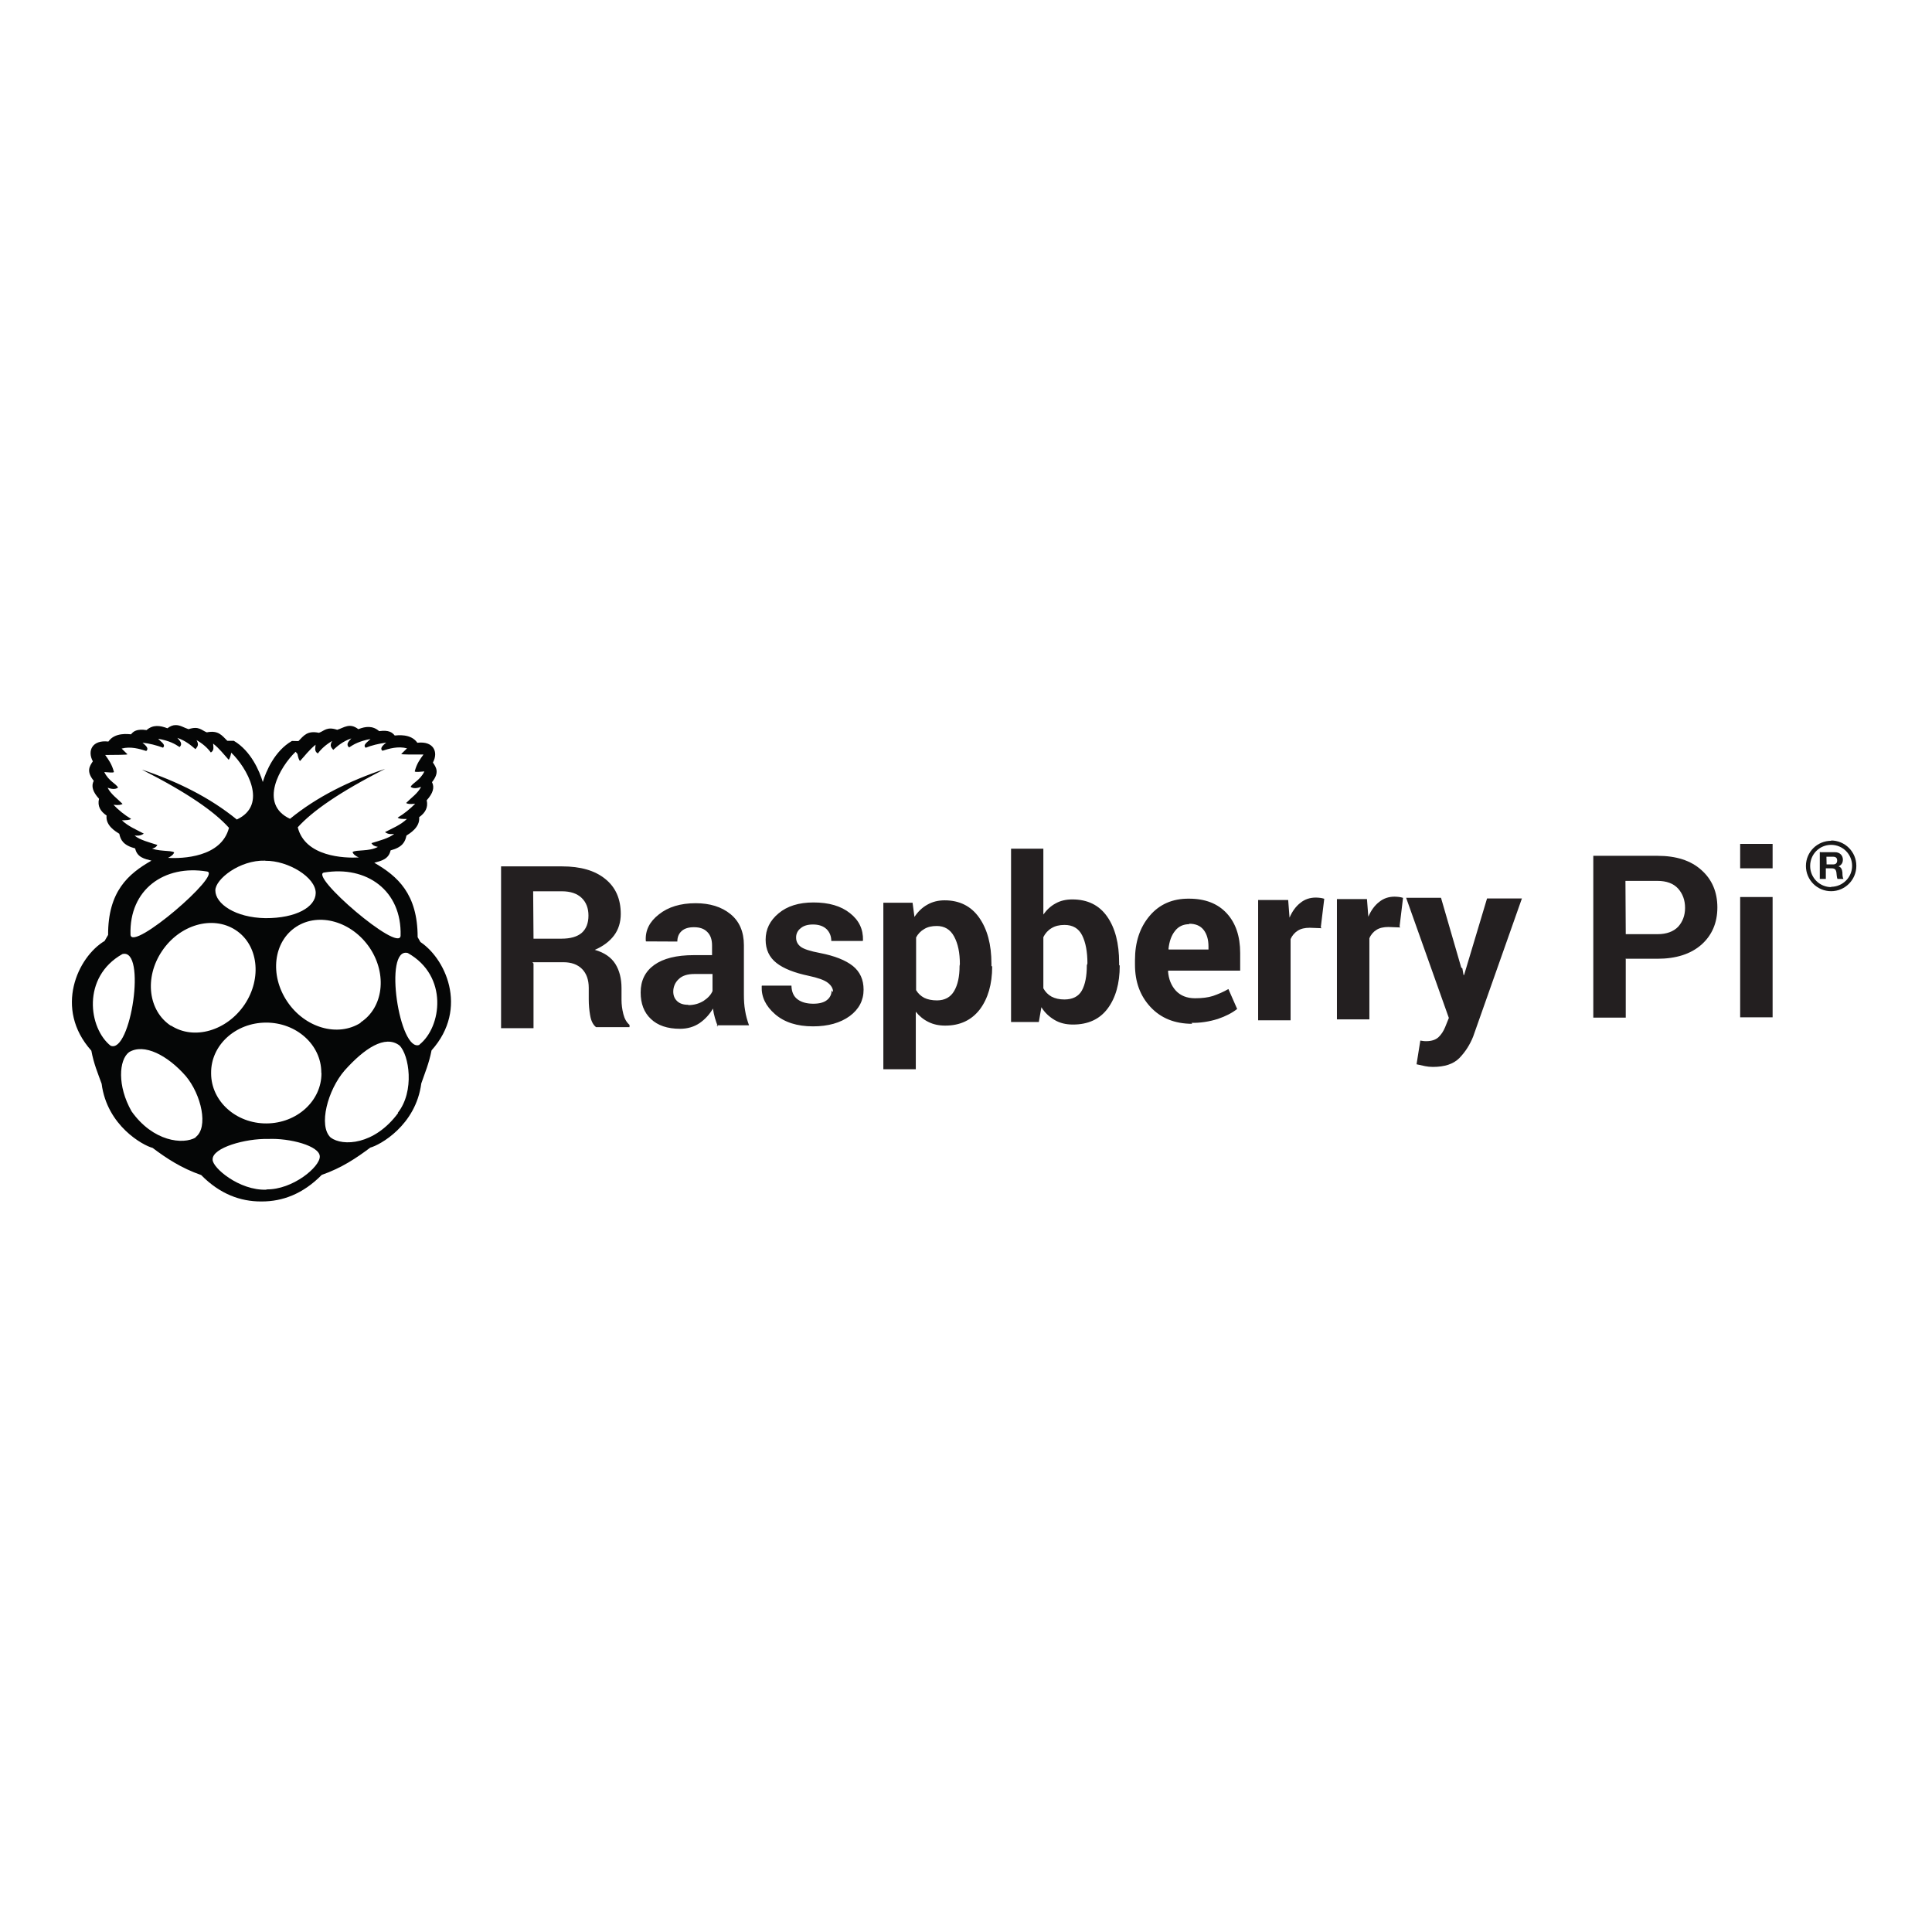 <svg viewBox="0 0 128 128" xmlns="http://www.w3.org/2000/svg"><path fill="#050606" d="M27.797 69.22c-1.33.58-2.42-6.51-.78-6.08 2.71 1.52 2.24 4.91.77 6.07Zm-1.42 4.52c-1.57 2.13-3.68 2.22-4.47 1.625 -.83-.77-.2-3.15.93-4.45 1.29-1.44 2.67-2.38 3.63-1.65 .64.63 1.02 3.03-.11 4.46Zm-5.08-2.64c.01 1.83-1.62 3.32-3.64 3.33 -2.02.01-3.66-1.47-3.67-3.3v-.04c-.02-1.84 1.61-3.33 3.63-3.34 2.01-.01 3.66 1.46 3.67 3.29v.03Zm-3.64 7.72c-1.814.07-3.6-1.47-3.57-2 -.03-.79 2.21-1.4 3.66-1.36 1.46-.07 3.436.46 3.44 1.16 .02.68-1.79 2.21-3.54 2.18Zm-6.32-10.85c-1.513-.98-1.79-3.19-.61-4.95 1.17-1.76 3.35-2.39 4.87-1.41 1.51.97 1.78 3.19.61 4.94 -1.18 1.75-3.36 2.38-4.87 1.4Zm1.63 7.39c-.83.49-2.827.28-4.25-1.73 -.96-1.69-.84-3.41-.17-3.92 1-.61 2.56.21 3.76 1.58 1.04 1.24 1.52 3.41.65 4.05Zm-5.63-6.07c-1.47-1.16-1.94-4.55.77-6.08 1.63-.43.55 6.65-.78 6.07Zm6.38-11.55c1.03.17-4.977 5.34-5.07 4.192 -.1-3.01 2.25-4.66 5.07-4.192Zm-3.72-1.5c.22-.05.33-.09.43-.26 -.56-.18-1.16-.33-1.51-.62 .19 0 .36.04.61-.13 -.5-.27-1.03-.48-1.45-.88 .25-.01.53-.01.61-.1H8.68c-.43-.26-.82-.57-1.16-.93 .36.04.51 0 .6-.06 -.35-.35-.78-.65-.99-1.07 .26.09.51.125.69-.01 -.12-.26-.62-.42-.91-1.03 .28.02.58.06.64 0 -.14-.53-.36-.82-.58-1.13 .6-.01 1.51 0 1.47-.05l-.38-.375c.59-.16 1.19.02 1.63.16 .19-.16-.01-.35-.25-.55v0c.46.05.92.17 1.36.33 .21-.2-.15-.39-.32-.59 .77.14 1.1.34 1.42.55 .23-.23.01-.42-.15-.61 .58.21.88.48 1.2.75 .1-.15.27-.25.07-.6 .41.23.72.51.95.82 .25-.16.15-.38.15-.59 .43.34.7.71 1.03 1.07 .06-.05.12-.22.17-.47 1.02.98 2.47 3.45.37 4.43 -1.79-1.46-3.93-2.52-6.3-3.31 3.04 1.54 4.818 2.79 5.78 3.86 -.5 1.96-3.1 2.05-4.04 1.99 .19-.09.35-.2.41-.36 -.24-.17-1.09-.02-1.68-.35Zm7.59.79c1.49-.02 3.34 1.09 3.33 2.14 -.01.92-1.3 1.67-3.33 1.66 -1.99-.03-3.32-.95-3.32-1.84 0-.74 1.61-2.02 3.3-1.97Zm2.12-7.08c.05.26.11.42.17.47 .33-.36.6-.73 1.03-1.08 0 .2-.11.42.15.58 .23-.31.54-.59.95-.83 -.2.34-.04.44.07.59 .31-.27.61-.55 1.2-.76 -.16.19-.39.38-.15.6 .32-.21.65-.41 1.42-.56 -.18.19-.54.39-.32.58 .4-.16.86-.27 1.36-.34 -.24.19-.44.39-.25.54 .43-.14 1.04-.32 1.63-.16l-.38.37c-.04.05.87.04 1.47.04 -.22.3-.45.6-.58 1.12 .06.06.35.02.64 0 -.29.6-.79.76-.91 1.02 .17.13.42.1.69 0 -.21.43-.65.72-.99 1.07 .08.06.24.09.6.05v0c-.35.35-.74.67-1.16.92 .08.09.35.09.61.09 -.42.4-.95.61-1.45.87 .24.17.42.13.61.12 -.36.29-.96.44-1.51.61 .1.16.21.2.43.25 -.59.32-1.44.17-1.68.34 .05.16.22.27.41.36 -.95.05-3.55-.04-4.04-2 .97-1.07 2.74-2.32 5.79-3.87 -2.372.79-4.52 1.85-6.302 3.308 -2.11-.98-.66-3.46.37-4.44Zm4.19 17.81c-1.52.97-3.7.34-4.87-1.41 -1.18-1.76-.91-3.97.6-4.95s3.69-.35 4.87 1.4c1.17 1.75.9 3.96-.61 4.94ZM26.54 62c-.1 1.15-6.11-4.02-5.07-4.192 2.81-.47 5.16 1.18 5.07 4.192Zm1.36.49l-.23-.4c0-2.87-1.33-4.04-2.872-4.93 .47-.13.95-.23 1.08-.82 .8-.21.97-.58 1.05-.98 .21-.14.91-.54.843-1.22 .39-.28.61-.63.5-1.12 .42-.47.53-.85.35-1.2 .51-.64.28-.97.06-1.3 .38-.7.04-1.44-1.03-1.31 -.43-.63-1.35-.49-1.5-.48 -.16-.2-.38-.38-1.03-.29 -.43-.375-.9-.32-1.38-.13 -.58-.45-.96-.09-1.4.04 -.7-.23-.86.08-1.21.2 -.77-.16-1 .18-1.36.55l-.43-.01c-1.15.66-1.72 2.02-1.93 2.72 -.21-.7-.78-2.06-1.92-2.73l-.43 0c-.37-.37-.6-.71-1.36-.56 -.35-.13-.51-.44-1.21-.21 -.29-.09-.55-.28-.86-.27h0c-.17 0-.34.06-.54.21 -.49-.19-.96-.25-1.38.12 -.65-.09-.87.08-1.03.28 -.15-.01-1.069-.15-1.5.48 -1.07-.125-1.41.61-1.03 1.31 -.22.33-.45.66.06 1.29 -.18.35-.07.73.35 1.19 -.12.49.1.84.5 1.11 -.08.68.63 1.07.843 1.21 .08.39.25.76 1.05.97 .13.59.61.69 1.08.81 -1.55.88-2.88 2.05-2.872 4.92l-.23.4c-1.78 1.06-3.377 4.48-.88 7.27 .16.87.43 1.49.681 2.19 .36 2.79 2.747 4.09 3.375 4.25 .92.69 1.9 1.34 3.22 1.8 1.25 1.27 2.606 1.75 3.96 1.75h.06c1.36 0 2.718-.49 3.968-1.76 1.32-.46 2.3-1.12 3.22-1.81 .62-.16 3.01-1.46 3.375-4.25 .24-.7.51-1.32.68-2.19 2.5-2.79.9-6.21-.88-7.27"/><path fill="#231F20" d="M35.347 62.19h1.85c.6 0 1.05-.13 1.35-.39 .29-.26.44-.64.44-1.14 0-.49-.15-.88-.45-1.17 -.3-.29-.74-.44-1.314-.44h-1.9Zm0 1.65v4.28h-2.15V57.4h4.04c1.22 0 2.17.27 2.86.83 .69.55 1.03 1.33 1.03 2.32 0 .55-.15 1.03-.44 1.42 -.29.39-.72.72-1.28.96 .63.18 1.08.49 1.36.93 .27.43.41.97.41 1.61v.78c0 .3.04.61.12.93 .08.32.22.56.41.72v.15h-2.22c-.2-.16-.33-.42-.39-.79h-.001c-.06-.35-.09-.7-.09-1.05v-.76c0-.54-.15-.95-.44-1.25 -.3-.3-.71-.45-1.24-.45h-2.05m10.34 2.84c.37 0 .71-.1 1-.28 .29-.19.49-.41.59-.65v-1.13h-1.2c-.46 0-.81.11-1.04.34h-.001c-.23.21-.36.51-.36.82 0 .26.08.47.26.64 .17.16.41.24.72.24Zm1.96 1.43h-.001c-.09-.19-.15-.38-.21-.58v0c-.06-.21-.1-.41-.13-.62v0c-.22.38-.52.71-.88.96 -.37.25-.8.38-1.3.38 -.84 0-1.48-.22-1.93-.65 -.46-.43-.68-1.02-.68-1.76 0-.78.3-1.39.9-1.82 .6-.43 1.47-.65 2.63-.65h1.2v-.64c0-.39-.1-.68-.31-.89 -.21-.22-.5-.32-.89-.32 -.35 0-.62.08-.81.25 -.19.17-.29.4-.29.7l-2.08-.01 -.01-.05c-.04-.68.25-1.26.87-1.74 .61-.49 1.43-.74 2.43-.74 .95 0 1.72.24 2.31.72 .59.48.89 1.17.89 2.06v3.28c0 .37.02.72.08 1.05 .05.33.14.65.26.98h-2.15m7.72-2.2c0-.24-.12-.44-.35-.62 -.23-.18-.66-.33-1.27-.46 -.95-.2-1.66-.48-2.13-.85 -.48-.375-.72-.89-.72-1.54 0-.69.28-1.27.86-1.75 .57-.48 1.34-.72 2.31-.72 1.01 0 1.82.23 2.42.71 .6.47.88 1.07.86 1.8l-.02.04h-2.08c0-.32-.11-.58-.31-.78 -.21-.2-.51-.31-.9-.31 -.35 0-.63.08-.82.25v-.001c-.2.15-.31.38-.3.63 0 .24.1.44.31.6 .2.15.63.29 1.27.41 .98.19 1.7.48 2.18.86 .47.38.71.9.71 1.57 0 .71-.31 1.3-.92 1.75 -.62.45-1.43.68-2.43.68 -1.06 0-1.9-.27-2.52-.81 -.62-.54-.91-1.15-.88-1.84l.01-.05h1.96c.01.42.15.73.42.92 .26.19.61.28 1.03.28 .39 0 .7-.08.9-.24h-.001c.2-.15.32-.39.31-.64m8.5-1.74c0-.76-.125-1.36-.38-1.83 -.25-.47-.64-.7-1.15-.7 -.33 0-.6.06-.83.2h0c-.23.13-.42.33-.54.56v3.49c.13.22.31.39.54.51 .22.11.51.17.84.17 .52 0 .9-.21 1.14-.62 .24-.41.36-.96.36-1.66Zm2.14.16c0 1.17-.28 2.12-.82 2.84 -.55.71-1.31 1.07-2.29 1.07 -.42 0-.79-.08-1.11-.24v0c-.33-.16-.62-.4-.84-.68v3.81h-2.15v-11.03h1.936l.125.94c.23-.35.51-.62.85-.81 .33-.19.71-.29 1.15-.29 .98 0 1.75.38 2.29 1.15 .54.77.81 1.78.81 3.04v.15m6.36-.16c0-.78-.12-1.4-.35-1.86 -.23-.46-.62-.69-1.17-.69 -.34 0-.62.07-.85.21v-.001c-.24.14-.43.35-.55.6v3.39c.13.24.31.42.54.55 .23.12.51.19.85.19 .55 0 .94-.2 1.16-.59 .22-.4.33-.95.33-1.67Zm2.14.15c0 1.18-.27 2.13-.8 2.84s-1.3 1.06-2.3 1.06c-.47 0-.87-.1-1.21-.3v0c-.36-.21-.67-.5-.88-.85l-.17.98h-1.84v-11.48h2.14v4.36c.23-.32.5-.57.82-.74 .32-.18.69-.26 1.1-.26 1.01 0 1.78.38 2.31 1.14 .53.76.79 1.78.79 3.05v.15m4.65-2.7c-.4 0-.72.15-.95.45 -.24.3-.38.7-.43 1.2l.02.03h2.63v-.2c0-.46-.11-.83-.32-1.1 -.22-.28-.54-.41-.97-.41Zm.19 6.6c-1.15 0-2.07-.37-2.76-1.11 -.69-.74-1.03-1.67-1.03-2.81v-.3c0-1.19.32-2.16.97-2.93 .65-.77 1.52-1.15 2.61-1.14 1.07 0 1.9.32 2.5.97 .59.64.89 1.52.89 2.628v1.17h-4.76l-.02.04c.04.52.21.95.52 1.29 .31.33.73.5 1.27.5 .47 0 .87-.05 1.18-.15v0c.35-.12.7-.27 1.03-.46l.58 1.32c-.33.26-.75.48-1.28.66v0c-.57.18-1.16.27-1.75.26m8.63-6.27l-.79-.03c-.32 0-.59.06-.79.19v-.001c-.21.13-.38.33-.48.56v5.38h-2.15v-7.97h1.99l.09 1.17c.18-.42.42-.75.72-.98 .29-.24.64-.35 1.02-.35 .1 0 .2.01.29.02 .09.01.18.03.27.06l-.23 1.9m5.27 0l-.79-.03c-.32 0-.59.06-.79.19v0c-.21.13-.38.33-.47.56v5.37h-2.15v-7.97h1.99l.09 1.17c.18-.42.42-.75.72-.98 .29-.24.64-.35 1.02-.35 .1 0 .2.01.29.02 .09.01.18.03.27.06l-.23 1.9m4.16 2.77l.08.44H97l1.52-5.07h2.31l-3.23 9.15v0c-.21.53-.52 1.02-.92 1.43 -.39.39-.97.58-1.75.58 -.19 0-.35-.02-.51-.05 -.16-.03-.35-.08-.57-.125l.25-1.57 .2.03c.07.01.14.01.19.01 .35 0 .62-.09.81-.26 .19-.18.33-.4.44-.66l.25-.62 -2.83-7.96h2.31l1.34 4.62m10.9-2.21h2.11c.59 0 1.05-.17 1.36-.49 .3-.33.46-.75.46-1.25 0-.52-.16-.94-.46-1.28 -.31-.34-.77-.51-1.37-.51h-2.12Zm0 1.65v3.88h-2.15V56.7h4.26c1.23 0 2.2.31 2.9.94 .7.62 1.06 1.45 1.06 2.48 0 1.02-.36 1.85-1.06 2.47 -.71.62-1.68.93-2.91.93h-2.12m9.75 3.88h-2.15v-7.97h2.15Zm0-9.87h-2.15v-1.62h2.15v1.61"/><g fill="#181818"><path d="M121.327 58.774v0c-.78 0-1.4-.63-1.4-1.4 0-.78.62-1.4 1.39-1.4v0c.77 0 1.39.62 1.39 1.39 0 .77-.63 1.39-1.4 1.39Zm0-3.07v0c-.93 0-1.68.74-1.68 1.67 0 .92.74 1.67 1.67 1.67v0c.92 0 1.67-.75 1.67-1.68 0-.93-.75-1.68-1.68-1.68"/><path d="M121.016 57.27h.43c.17 0 .27-.08.27-.26s-.1-.25-.28-.25h-.43Zm-.4-.81h.96c.32 0 .52.22.52.49 0 .21-.09.36-.29.45v0c.19.05.24.23.26.41 0 .11 0 .32.07.42h-.4c-.05-.12-.05-.29-.07-.43 -.03-.19-.11-.27-.3-.27h-.4v.7h-.4v-1.79"/></g></svg>